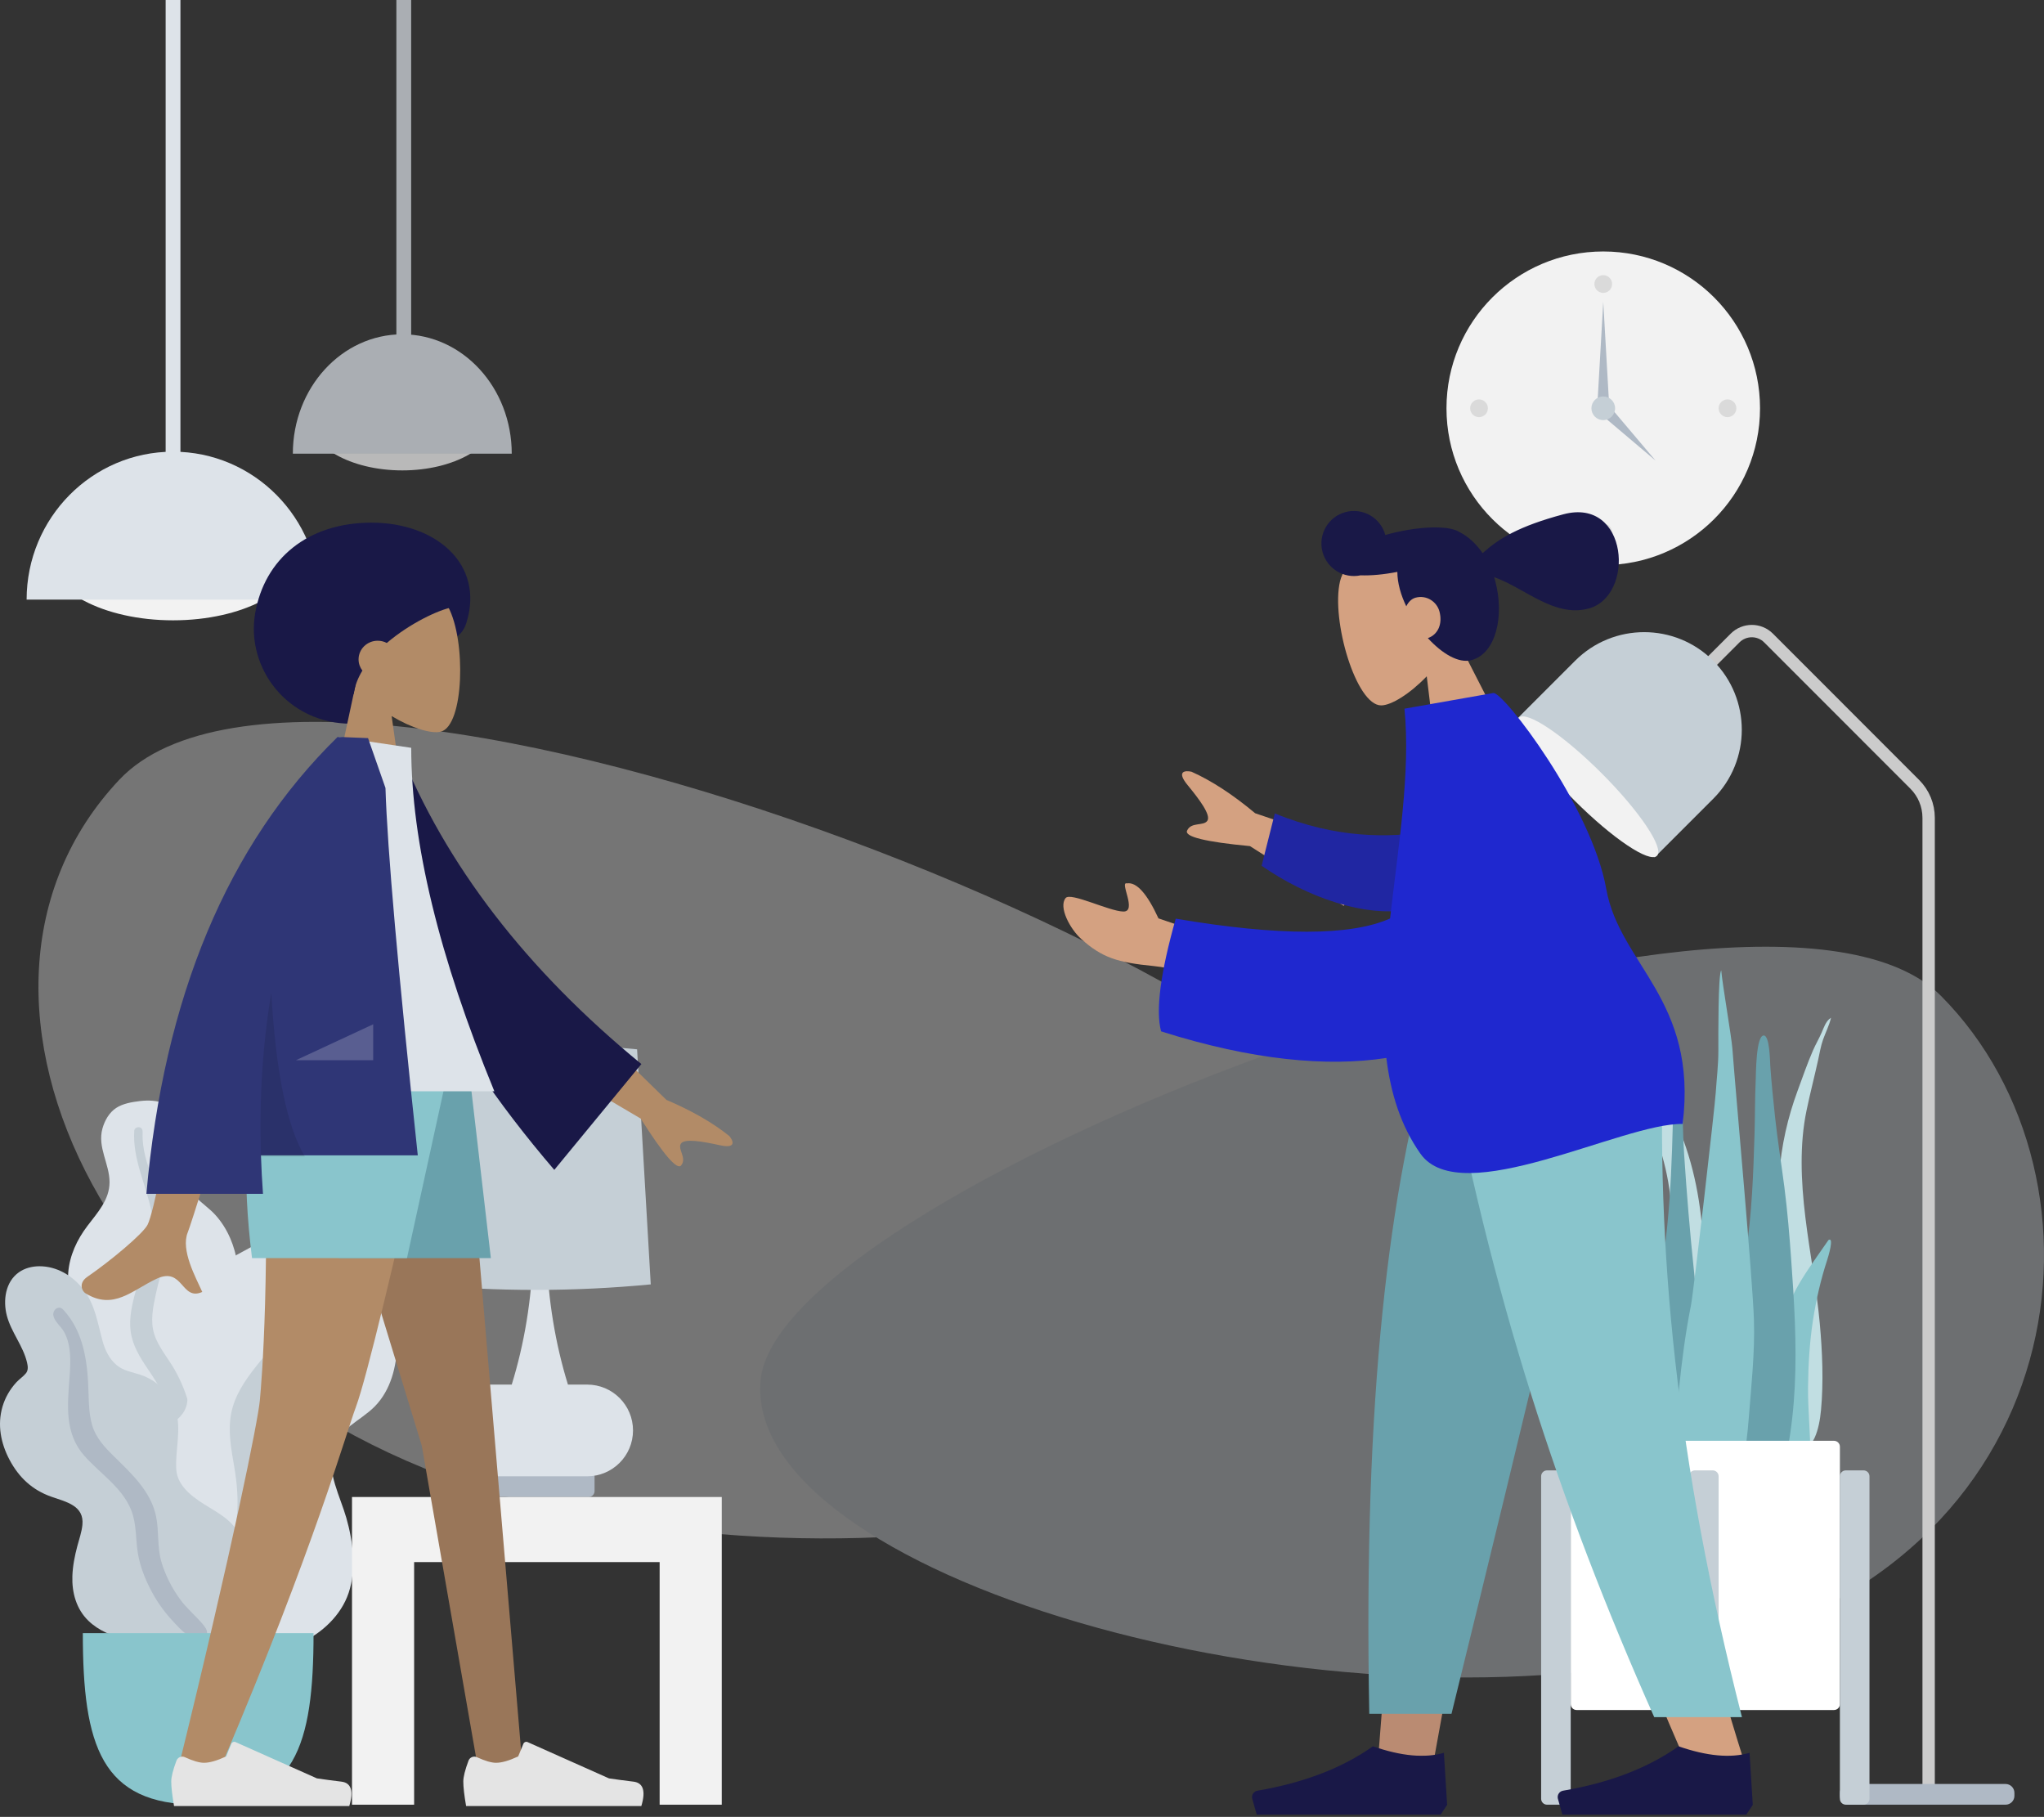 <svg width="809" height="719" viewBox="0 0 809 719" fill="none" xmlns="http://www.w3.org/2000/svg">
<rect x="0" y="0" width="809" height="719" fill="#333333" stroke="none"/>
<path d="M634.556 223.616C668.825 223.616 696.606 195.835 696.606 161.566C696.606 127.296 668.825 99.515 634.556 99.515C600.286 99.515 572.505 127.296 572.505 161.566C572.505 195.835 600.286 223.616 634.556 223.616Z" fill="#F2F2F2"/>
<path d="M634.555 115.906C636.495 115.906 638.068 114.333 638.068 112.394C638.068 110.454 636.495 108.881 634.555 108.881C632.616 108.881 631.043 110.454 631.043 112.394C631.043 114.333 632.616 115.906 634.555 115.906Z" fill="black" fill-opacity="0.1"/>
<path d="M585.383 165.078C587.323 165.078 588.896 163.506 588.896 161.566C588.896 159.626 587.323 158.053 585.383 158.053C583.443 158.053 581.871 159.626 581.871 161.566C581.871 163.506 583.443 165.078 585.383 165.078Z" fill="black" fill-opacity="0.1"/>
<path d="M683.728 165.078C685.667 165.078 687.24 163.506 687.24 161.566C687.24 159.626 685.667 158.053 683.728 158.053C681.788 158.053 680.215 159.626 680.215 161.566C680.215 163.506 681.788 165.078 683.728 165.078Z" fill="black" fill-opacity="0.1"/>
<path d="M634.555 214.25C636.495 214.25 638.068 212.678 638.068 210.738C638.068 208.798 636.495 207.226 634.555 207.226C632.616 207.226 631.043 208.798 631.043 210.738C631.043 212.678 632.616 214.25 634.555 214.25Z" fill="black" fill-opacity="0.1"/>
<path fill-rule="evenodd" clip-rule="evenodd" d="M634.556 119.418L636.897 160.395H632.214L634.556 119.418Z" fill="#AFB9C5"/>
<path fill-rule="evenodd" clip-rule="evenodd" d="M655.276 182.287L633.752 164.074L637.063 160.762L655.276 182.287Z" fill="#AFB9C5"/>
<path d="M634.556 166.249C637.142 166.249 639.239 164.152 639.239 161.566C639.239 158.979 637.142 156.883 634.556 156.883C631.969 156.883 629.872 158.979 629.872 161.566C629.872 164.152 631.969 166.249 634.556 166.249Z" fill="#C5CFD6"/>
<g opacity="0.346">
<path fill-rule="evenodd" clip-rule="evenodd" d="M568.751 487.49C560.679 397.284 127.572 223.177 47.167 308.618C-33.238 394.059 44.061 554.411 212.56 595.472C381.059 636.534 576.823 577.696 568.751 487.49Z" fill="#F2F2F2"/>
<path fill-rule="evenodd" clip-rule="evenodd" d="M301.056 546.102C308.287 469.468 696.246 321.557 768.269 394.143C840.292 466.729 822.062 619.405 671.128 654.288C520.194 689.172 293.825 622.735 301.056 546.102Z" fill="#DDE3E9"/>
</g>
<path d="M68.49 245.479C95.97 245.479 118.247 233.685 118.247 219.136C118.247 204.588 95.97 192.794 68.49 192.794C41.01 192.794 18.732 204.588 18.732 219.136C18.732 233.685 41.01 245.479 68.49 245.479Z" fill="#F2F2F2"/>
<path fill-rule="evenodd" clip-rule="evenodd" d="M126.443 237.283C126.443 204.954 100.496 178.745 68.49 178.745C36.483 178.745 10.537 204.954 10.537 237.283" fill="#DDE3E9"/>
<path fill-rule="evenodd" clip-rule="evenodd" d="M65.563 0H71.417V187.323H65.563V0Z" fill="#DDE3E9"/>
<g opacity="0.7">
<path d="M159.224 186.152C179.765 186.152 196.417 176.634 196.417 164.893C196.417 153.152 179.765 143.635 159.224 143.635C138.683 143.635 122.032 153.152 122.032 164.893C122.032 176.634 138.683 186.152 159.224 186.152Z" fill="#F2F2F2"/>
<path fill-rule="evenodd" clip-rule="evenodd" d="M202.543 179.538C202.543 153.447 183.148 132.297 159.224 132.297C135.3 132.297 115.906 153.447 115.906 179.538" fill="#DDE3E9"/>
<path fill-rule="evenodd" clip-rule="evenodd" d="M156.883 0H162.737V159.224H156.883V0Z" fill="#DDE3E9"/>
</g>
<path d="M664.996 274.235L686.734 252.483C690.391 248.824 696.322 248.823 699.98 252.48L699.983 252.483L757.857 310.386C761.368 313.898 763.34 318.662 763.34 323.629V707.143" stroke="#CBCBCB" stroke-width="4.893"/>
<path d="M793.78 705.973H731.729C729.79 705.973 728.217 707.545 728.217 709.485V710.656C728.217 712.596 729.79 714.168 731.729 714.168H793.78C795.72 714.168 797.292 712.596 797.292 710.656V709.485C797.292 707.545 795.72 705.973 793.78 705.973Z" fill="#AFB9C5"/>
<path fill-rule="evenodd" clip-rule="evenodd" d="M678.071 261.473C693.159 276.561 693.159 301.023 678.071 316.111L654.891 339.291L600.252 284.653L623.432 261.473C638.52 246.385 662.983 246.385 678.071 261.473Z" fill="#C5CFD6"/>
<path d="M623.115 316.724C638.203 331.812 652.843 341.634 655.815 338.662C658.787 335.69 648.965 321.05 633.877 305.962C618.789 290.874 604.149 281.052 601.177 284.024C598.205 286.995 608.027 301.636 623.115 316.724Z" fill="#F2F2F2"/>
<path fill-rule="evenodd" clip-rule="evenodd" d="M55.328 435.728C58.682 435.318 62.261 435.463 65.38 436.787C72.012 439.602 73.897 447.437 73.806 453.805C73.708 460.659 72.253 468.146 77.464 473.669C79.859 476.208 82.839 478.151 85.191 480.736C87.705 483.499 89.677 486.661 91.137 490.056C93.818 496.292 95.134 503.625 92.682 510.167C90.524 515.926 85.093 521.124 86.266 527.673C87.49 534.505 94.378 539.728 98.684 544.817C103.558 550.576 108.045 557.936 108.782 565.488C109.489 572.725 106.339 580.045 101.504 585.516C91.844 596.448 77.323 601.807 62.682 601.774C56.466 601.76 49.428 601.479 44.064 598.138C42.406 597.106 41.531 595.947 40.545 594.337C39.662 592.893 38.494 591.954 37.143 590.932C34.175 588.688 32.031 585.663 30.663 582.277C25.35 569.126 29.596 552.857 37.033 541.179C38.795 538.412 40.238 535.749 39.382 532.451C38.488 529.009 36.293 525.904 34.351 522.945C32.432 520.02 30.241 517.23 28.741 514.068C27.17 510.755 26.728 507.287 27.005 503.661C27.527 496.851 30.466 490.567 34.629 485.09C38.637 479.815 43.344 474.768 43.355 467.855C43.366 460.53 38.469 454.013 40.555 446.564C41.419 443.48 43.154 440.316 45.951 438.467C48.633 436.694 52.174 436.113 55.328 435.728Z" fill="#DDE3E9"/>
<path fill-rule="evenodd" clip-rule="evenodd" d="M53.137 447.44C53.2 446.456 54.367 445.866 55.285 446.122C56.495 446.46 56.472 447.59 56.44 448.597C56.342 451.692 56.79 454.699 57.533 457.701C59.08 463.944 61.937 469.696 64.201 475.692C66.462 481.683 67.524 487.869 66.197 494.209C64.946 500.187 62.981 506.009 61.701 511.995C60.573 517.27 59.372 522.832 61.091 528.094C62.744 533.159 66.399 537.284 69.031 541.861C74.48 551.335 76.898 561.847 77.221 572.663C77.371 577.686 77.236 582.755 76.07 587.682C75.4 590.518 74.499 594.352 72.068 596.311C70.947 597.214 69.03 597.526 68.086 596.188C67.201 594.934 67.978 592.992 68.259 591.655C69.477 585.867 69.722 579.953 69.43 574.076C69.148 568.383 68.475 562.701 66.684 557.264C65.021 552.219 62.495 547.687 59.522 543.274C56.492 538.776 53.343 534.269 52.091 528.94C50.819 523.527 51.852 518.02 53.234 512.711C54.695 507.095 56.609 501.641 58.587 496.177C60.515 490.853 61.199 485.816 60.134 480.244C58.032 469.236 52.403 458.903 53.137 447.44Z" fill="#C5CFD6"/>
<path fill-rule="evenodd" clip-rule="evenodd" d="M143.878 449.085C148.028 450.345 152.15 452.379 155.109 455.567C161.399 462.346 159.469 472.593 155.997 480.077C152.259 488.132 146.594 496.228 149.787 505.47C151.255 509.719 153.723 513.567 155.115 517.849C156.603 522.424 157.245 527.189 157.163 531.964C157.012 540.733 154.679 550.09 148.346 556.551C142.77 562.239 133.652 565.562 131.567 573.917C129.391 582.633 134.71 592.394 137.071 600.652C139.743 609.998 141.116 621.036 137.989 630.351C134.992 639.278 127.428 646.296 118.866 650.251C101.757 658.154 81.894 656.938 64.739 649.282C57.455 646.031 49.349 642.037 44.822 635.296C43.423 633.213 43.01 631.388 42.705 628.97C42.432 626.803 41.559 625.085 40.514 623.174C38.218 618.975 37.303 614.283 37.488 609.567C38.207 591.25 51.787 574.219 66.683 564.276C70.212 561.921 73.311 559.523 74.05 555.177C74.822 550.641 73.888 545.827 73.174 541.317C72.469 536.86 71.374 532.421 71.287 527.901C71.195 523.166 72.51 518.834 74.751 514.691C78.963 506.909 85.732 501.006 93.509 496.694C100.999 492.541 109.188 489.02 112.853 480.851C116.739 472.194 114.439 461.939 120.823 454.216C123.467 451.018 127.175 448.178 131.432 447.446C135.515 446.744 139.975 447.9 143.878 449.085Z" fill="#DDE3E9"/>
<path fill-rule="evenodd" clip-rule="evenodd" d="M135.401 463.402C135.99 462.27 137.663 462.183 138.603 462.969C139.84 464.003 139.221 465.329 138.657 466.504C136.922 470.118 135.87 473.914 135.168 477.859C133.706 486.062 134.035 494.371 133.541 502.659C133.048 510.939 131.05 518.821 126.178 525.634C121.585 532.057 116.238 537.923 111.606 544.339C107.524 549.995 103.207 555.953 102.46 563.085C101.741 569.95 103.855 576.75 104.536 583.55C105.945 597.626 103.267 611.341 97.98 624.32C95.524 630.347 92.712 636.279 88.769 641.502C86.499 644.51 83.437 648.578 79.569 649.623C77.786 650.105 75.38 649.47 74.978 647.391C74.599 645.442 76.525 643.549 77.554 642.113C82.009 635.898 85.393 629.021 88.13 621.909C90.781 615.02 92.971 607.938 93.723 600.561C94.421 593.714 93.841 587.024 92.676 580.239C91.489 573.325 90.167 566.337 91.494 559.37C92.841 552.293 96.934 546.313 101.33 540.75C105.98 534.865 111.074 529.409 116.249 523.976C121.292 518.682 124.729 513.075 126.403 505.918C129.709 491.78 128.539 476.594 135.401 463.402Z" fill="#C5CFD6"/>
<path fill-rule="evenodd" clip-rule="evenodd" d="M15.578 501.088C22.479 501.088 28.546 504.746 32.727 509.937C37.62 516.013 38.609 523.434 40.596 530.676C41.585 534.28 43.285 537.858 46.266 540.306C48.976 542.533 52.418 542.979 55.662 544.067C62.147 546.241 67.383 551.479 69.451 557.87C71.974 565.666 69.302 573.527 69.762 581.428C70.184 588.684 77.338 593.21 83.094 596.688C88.769 600.118 93.882 603.329 95.592 610.01C97.404 617.097 98.012 625.006 95.502 632.007C91.322 643.663 79.088 648.795 67.268 649.591C56.54 650.313 43.051 649.179 34.995 641.393C30.174 636.733 28.428 630.216 28.645 623.732C28.78 619.7 29.578 615.705 30.611 611.809C31.343 609.048 32.332 606.298 32.613 603.444C33.362 595.853 26.345 594.394 20.372 592.31C12.783 589.661 7.469 584.657 3.775 577.686C0.334 571.195 -1.11 563.909 0.953 556.763C2.006 553.114 3.917 549.803 6.508 546.988C7.649 545.748 9.257 544.715 10.287 543.412C11.248 542.196 11.038 540.621 10.707 539.197C9.176 532.618 4.404 527.17 2.698 520.603C1.158 514.675 2.068 507.298 7.488 503.474C9.829 501.822 12.716 501.106 15.578 501.088Z" fill="#C5CFD6"/>
<path fill-rule="evenodd" clip-rule="evenodd" d="M24.982 518.23C32.296 526.021 34.284 536.592 34.867 546.837C35.194 552.583 34.854 558.642 36.542 564.215C37.986 568.985 41.372 572.631 44.862 576.077C51.887 583.013 59.722 590.065 61.777 600.104C62.982 605.996 62.168 612.081 63.834 617.908C65.349 623.204 68.016 628.407 71.26 632.88C73.873 636.481 77.275 639.238 80.131 642.596C81.002 643.62 82.25 645.129 81.89 646.576C81.47 648.27 79.311 648.806 77.78 648.54C74.21 647.92 71.205 644.511 68.871 642.033C65.457 638.409 62.557 634.511 60.199 630.138C57.582 625.283 55.475 620.13 54.574 614.683C53.64 609.031 54.105 603.141 51.971 597.718C48.381 588.591 39.673 583.206 33.376 576.093C25.532 567.229 26.702 556.198 27.505 545.295C27.947 539.304 28.385 532.537 25.358 527.067C24.202 524.979 21.625 523.032 21.128 520.658C20.673 518.483 23.157 516.286 24.982 518.23Z" fill="#AFB9C5"/>
<path fill-rule="evenodd" clip-rule="evenodd" d="M32.782 646.264C32.782 690.821 40.053 714.168 78.442 714.168C116.83 714.168 124.101 690.821 124.101 646.264H32.782Z" fill="#89C5CC"/>
<path d="M232.983 581.871H193.176C191.883 581.871 190.835 582.92 190.835 584.213V590.067C190.835 591.36 191.883 592.408 193.176 592.408H232.983C234.276 592.408 235.324 591.36 235.324 590.067V584.213C235.324 582.92 234.276 581.871 232.983 581.871Z" fill="#AFB9C5"/>
<path fill-rule="evenodd" clip-rule="evenodd" d="M202.543 547.919C207.569 531.628 210.385 514.457 210.992 496.405H214.25H216.338C216.945 514.457 219.761 531.628 224.787 547.919H232.397C242.419 547.919 250.544 556.044 250.544 566.066C250.544 576.088 242.419 584.213 232.397 584.213H193.762C183.74 584.213 175.615 576.088 175.615 566.066C175.615 556.044 183.74 547.919 193.762 547.919H202.543Z" fill="#DDE3E9"/>
<path fill-rule="evenodd" clip-rule="evenodd" d="M171.66 415.246C185.077 413.936 198.493 413.281 211.909 413.281C225.325 413.281 238.741 413.936 252.157 415.246L257.569 508.269C242.349 509.726 227.129 510.455 211.909 510.455C196.689 510.455 181.469 509.726 166.249 508.269L171.66 415.246Z" fill="#C5CFD6"/>
<path fill-rule="evenodd" clip-rule="evenodd" d="M163.907 592.408H261.081H285.667V714.168H261.081V618.165H163.907V714.168H139.321V592.408H163.907Z" fill="#F2F2F2"/>
<path fill-rule="evenodd" clip-rule="evenodd" d="M629.148 384.255C639.489 408.828 657.069 425.902 666.379 451.453C671.9 466.606 674.202 483.081 674.342 499.955C674.417 509.12 674.258 518.291 674.215 527.456C674.173 536.394 673.93 545.274 673.172 554.155C672.409 563.083 671.556 571.904 671.179 580.887C670.886 587.886 670.752 596.027 668.38 602.411C666.493 607.488 661.698 608.232 660.426 602.074C659.719 598.651 659.808 594.829 659.886 591.311C659.986 586.798 660.248 582.291 660.382 577.778C660.92 559.669 660.223 541.556 660.587 523.44C660.944 505.74 663.219 488.059 660.701 470.477C658.622 455.957 653.341 443.489 647.272 431.537C641.433 420.037 635.077 408.817 631.131 395.736C629.998 391.979 629.122 388.086 628.702 384.047C628.885 383.961 629.034 384.031 629.148 384.255Z" fill="#C1DEE2"/>
<path fill-rule="evenodd" clip-rule="evenodd" d="M626.329 432.735C628.377 434.214 629.521 436.377 630.906 438.511C632.627 441.165 634.65 443.56 636.371 446.216C639.959 451.752 643.112 457.628 646.382 463.388C652.592 474.321 657.307 485.974 659.642 498.624C662.062 511.732 662.715 525.263 663.73 538.567C664.807 552.668 665.892 566.871 666.034 581.027C666.098 587.368 666.441 594.101 665.68 600.398C665.206 604.318 663.436 607.659 659.448 607.628C650.976 607.561 646.998 598.177 645.336 590.481C642.89 579.148 642.402 567.111 642.789 555.522C643.257 541.548 645.683 527.784 646.732 513.863C647.844 499.127 647.216 484.651 642.15 470.776C639.59 463.764 636.619 456.92 633.952 449.955C632.816 446.989 631.886 443.943 630.351 441.182C628.645 438.11 626.526 435.321 625.19 432.013C625.569 432.254 625.95 432.495 626.329 432.735Z" fill="#89C5CC"/>
<path fill-rule="evenodd" clip-rule="evenodd" d="M723.925 403.35C724.185 403.148 724.445 402.946 724.705 402.744C723.956 405.896 722.605 408.457 721.572 411.339C720.643 413.929 720.173 416.861 719.547 419.693C718.078 426.344 716.381 432.845 714.994 439.552C712.248 452.825 712.767 467.124 714.568 481.85C716.269 495.761 718.959 509.65 720.241 523.557C721.303 535.091 721.76 546.984 720.747 557.989C720.058 565.462 717.8 574.385 711.648 573.631C708.752 573.276 707.242 569.79 706.633 565.855C705.655 559.535 705.451 552.89 705.069 546.605C704.219 532.577 704.05 518.592 703.882 504.709C703.723 491.61 703.285 478.251 704.16 465.482C705.004 453.16 707.645 442.058 711.42 431.813C713.408 426.416 715.303 420.893 717.537 415.749C718.609 413.282 719.917 411.101 720.989 408.636C721.851 406.653 722.537 404.618 723.925 403.35Z" fill="#C1DEE2"/>
<path fill-rule="evenodd" clip-rule="evenodd" d="M628.946 473.343C630.067 471.462 632.533 477.665 632.908 478.445C632.749 478.057 632.59 477.67 632.429 477.282C634.653 480.98 636.687 484.829 637.952 489.069C639.204 493.266 640.279 497.548 641.453 501.775C643.657 509.706 646.499 517.412 648.496 525.414C650.441 533.212 650.932 540.878 650.461 548.943C649.971 557.326 649.672 565.838 650.243 574.217C650.516 578.218 651.816 581.946 652.707 585.798C653.599 589.654 654.302 593.562 655.357 597.37C655.599 596.874 655.63 598.533 655.629 598.659C655.623 599.61 655.49 600.408 655.184 601.31C654.397 603.63 652.926 605.601 650.686 606.241C646.64 607.397 642.882 603.716 641.577 599.829C639.705 594.252 638.674 588.089 637.782 582.227C636.964 576.852 636.77 571.444 637.013 565.995C637.492 555.248 639.437 544.643 639.963 533.9C640.535 522.204 638.218 511.214 636.278 499.829C635.343 494.343 634.45 488.909 632.631 483.683C631.895 481.567 630.935 479.699 629.928 477.745C629.356 476.633 628.197 474.649 628.946 473.343Z" fill="#C1DEE2"/>
<path fill-rule="evenodd" clip-rule="evenodd" d="M661.778 455.073C661.314 468.472 660.514 481.77 658.728 495.028C656.904 508.558 654.81 522.041 653.056 535.583C651.348 548.764 649.559 562.165 649.797 575.531C649.973 585.375 648.34 602.03 659.274 606.889C670.348 611.81 672.724 590.796 673.451 583.86C674.844 570.553 674.393 557.105 673.717 543.726C673.023 529.993 671.864 516.331 670.427 502.649C668.832 487.452 667.58 472.186 666.576 456.945C666.078 449.407 665.956 441.881 666.093 434.34C666.223 427.225 665.952 420.036 663.423 413.28C663.29 413.377 663.158 413.473 663.026 413.568" fill="#69A1AC"/>
<path fill-rule="evenodd" clip-rule="evenodd" d="M718.948 497.523C716.956 500.425 714.949 503.298 713.068 506.371C709.703 511.869 706.66 517.984 705.744 525.846C703.828 542.3 705.365 560.07 705.736 577.027C705.812 580.492 705.374 583.853 706.74 587.151C707.978 590.141 710.293 592.42 712.5 592.408C717.224 592.381 716.504 580.812 716.511 575.72C716.526 566.795 715.525 557.779 715.611 548.862C715.697 540.028 716.234 531.17 717.515 522.78C718.812 514.288 720.711 506.134 723.217 498.524C723.565 497.468 726.06 489.307 723.702 490.714" fill="#89C5CC"/>
<path fill-rule="evenodd" clip-rule="evenodd" d="M698.084 409.768C694.978 409.768 694.997 425.253 694.904 427.242C694.566 434.419 694.645 441.599 694.432 448.777C693.965 464.444 693.391 480.248 691.038 495.733C689.771 504.07 688.302 512.369 686.722 520.642C685.137 528.939 683.01 537.226 681.968 545.628C680.967 553.705 681.532 561.941 681.67 570.058C681.807 578.224 682.054 586.406 683.124 594.501C683.387 596.499 683.697 598.49 684.028 600.476C684.304 602.131 684.143 604.183 684.61 605.756C685.359 608.274 688.566 609.099 690.727 608.705C696.572 607.638 700.305 600.299 702.302 594.936C704.852 588.089 706.205 580.662 707.54 573.446C709.053 565.271 709.939 556.971 710.355 548.648C711.201 531.733 710.116 514.8 708.904 497.939C708.23 488.562 707.452 479.226 706.26 469.907C705.074 460.627 703.552 451.39 702.561 442.083C701.841 435.32 701.131 428.547 700.665 421.758C700.553 420.14 700.459 409.768 698.084 409.768Z" fill="#69A1AC"/>
<path fill-rule="evenodd" clip-rule="evenodd" d="M694.195 522.324C693.689 506.067 687.154 434.658 685.667 414.998C685.295 410.078 681.716 389.59 681.252 384.011C679.993 385.588 680.1 410.131 680.114 415.77C680.129 421.348 679.437 426.834 679.081 432.382C678.718 438.044 670.349 511.158 669.262 516.598C667.102 527.42 665.656 538.525 664.54 549.59C663.454 560.375 661.764 571.753 663.218 582.595C663.553 585.091 664.081 587.547 664.942 589.839C665.873 592.317 666.51 594.608 667.257 597.2C668.459 601.375 670.633 605.04 673.973 606.764C680.821 610.298 684.498 602.297 686.363 595.331C689.34 584.207 691.251 572.9 692.147 561.217C693.138 548.292 694.601 535.339 694.195 522.324Z" fill="#89C5CC"/>
<path d="M725.876 570.164H624.019C622.726 570.164 621.677 571.212 621.677 572.505V674.362C621.677 675.655 622.726 676.703 624.019 676.703H725.876C727.169 676.703 728.217 675.655 728.217 674.362V572.505C728.217 571.212 727.169 570.164 725.876 570.164Z" fill="white"/>
<path d="M619.336 581.871H612.311C611.018 581.871 609.97 582.92 609.97 584.213V711.826C609.97 713.12 611.018 714.168 612.311 714.168H619.336C620.629 714.168 621.677 713.12 621.677 711.826V584.213C621.677 582.92 620.629 581.871 619.336 581.871Z" fill="#C5CFD6"/>
<path d="M677.874 581.871H670.849C669.556 581.871 668.508 582.92 668.508 584.213V711.826C668.508 713.12 669.556 714.168 670.849 714.168H677.874C679.167 714.168 680.216 713.12 680.216 711.826V584.213C680.216 582.92 679.167 581.871 677.874 581.871Z" fill="#C5CFD6"/>
<path d="M737.583 581.871H730.559C729.265 581.871 728.217 582.92 728.217 584.213V711.826C728.217 713.12 729.265 714.168 730.559 714.168H737.583C738.876 714.168 739.925 713.12 739.925 711.826V584.213C739.925 582.92 738.876 581.871 737.583 581.871Z" fill="#C5CFD6"/>
<path fill-rule="evenodd" clip-rule="evenodd" d="M139.101 286.399C153.155 286.399 158.267 269.573 166.251 260.339C171.964 253.733 181.714 255.703 184.6 246.454C191.857 223.197 172.434 206.828 147.094 206.828C121.755 206.828 104.669 221.184 100.98 242.765C97.291 264.346 113.762 286.399 139.101 286.399Z" fill="#191847"/>
<path fill-rule="evenodd" clip-rule="evenodd" d="M140.653 271.376C134.987 264.725 131.152 256.573 131.793 247.44C133.639 221.124 170.272 226.913 177.398 240.195C184.524 253.477 183.678 287.169 174.468 289.543C170.795 290.489 162.971 288.17 155.008 283.37L160.006 318.732H130.493L140.653 271.376Z" fill="#B28B67"/>
<path fill-rule="evenodd" clip-rule="evenodd" d="M153.095 254.446C152.023 253.879 150.794 253.557 149.488 253.557C145.307 253.557 141.917 256.86 141.917 260.935C141.917 262.598 142.482 264.133 143.435 265.367C141.641 268.324 140.416 271.43 140.015 274.624C133.797 274.624 111.105 251.098 133.711 228.963C156.317 206.828 188.985 238.427 179.169 240.269C173.525 241.329 162.158 246.717 153.095 254.446Z" fill="#191847"/>
<path fill-rule="evenodd" clip-rule="evenodd" d="M120.656 420.797L166.93 572.08L189.347 700.737H206.923L183.237 420.797H120.656Z" fill="#997659"/>
<path fill-rule="evenodd" clip-rule="evenodd" d="M104.101 420.797C107.244 503.86 103.545 546.705 102.842 554.252C102.138 561.798 92.505 610.731 69.701 703.271L88.43 696.838C124.47 611.966 136.751 567.856 140.885 556.711C145.018 545.566 155.997 500.261 173.82 420.797H104.101Z" fill="#B28B67"/>
<path fill-rule="evenodd" clip-rule="evenodd" d="M69.842 696.745C68.466 700.418 67.778 703.166 67.778 704.989C67.778 707.207 68.148 710.443 68.886 714.697H138.244C140.047 708.738 139.006 705.521 135.123 705.046C131.24 704.571 128.014 704.142 125.445 703.759L93.209 689.388C92.588 689.112 91.861 689.39 91.585 690.011C91.58 690.021 91.575 690.032 91.571 690.043L89.499 695.069C85.904 696.746 82.983 697.585 80.735 697.585C78.909 697.585 76.387 696.848 73.17 695.373C71.935 694.807 70.475 695.349 69.909 696.583C69.885 696.637 69.862 696.691 69.842 696.745Z" fill="#E4E4E4"/>
<path fill-rule="evenodd" clip-rule="evenodd" d="M185.434 696.745C184.058 700.418 183.371 703.166 183.371 704.989C183.371 707.207 183.74 710.443 184.479 714.697H253.836C255.639 708.738 254.598 705.521 250.715 705.046C246.832 704.571 243.606 704.142 241.038 703.759L208.801 689.388C208.181 689.112 207.454 689.39 207.177 690.011C207.172 690.021 207.168 690.032 207.163 690.043L205.091 695.069C201.496 696.746 198.575 697.585 196.328 697.585C194.502 697.585 191.98 696.848 188.762 695.373C187.527 694.807 186.068 695.349 185.502 696.583C185.477 696.637 185.455 696.691 185.434 696.745Z" fill="#E4E4E4"/>
<path fill-rule="evenodd" clip-rule="evenodd" d="M114.507 420.797L134.182 497.874H194.278L185.318 420.797H114.507Z" fill="#69A1AC"/>
<path fill-rule="evenodd" clip-rule="evenodd" d="M103.44 420.797C96.966 440.202 95.736 465.895 99.751 497.874H161.076L177.94 420.797H103.44Z" fill="#89C5CC"/>
<path fill-rule="evenodd" clip-rule="evenodd" d="M228.924 401.272L263.759 435.255C273.895 439.579 282.2 444.353 288.674 449.577C290.129 451.333 291.714 454.698 284.865 453.192C278.015 451.687 270.742 450.411 269.455 452.638C268.167 454.866 271.961 458.279 269.581 461.195C267.995 463.138 262.661 456.956 253.578 442.649L217.354 421.292L228.924 401.272ZM74.305 406.065L100.003 406.166C84.136 457.388 75.57 484.566 74.305 487.7C71.46 494.752 77.481 505.491 80.056 511.263C71.67 515.016 72.563 501.118 61.984 506.04C52.327 510.532 44.982 518.672 33.825 511.788C32.453 510.942 30.95 507.755 34.582 505.265C43.63 499.061 56.668 488.203 58.43 484.629C60.832 479.755 66.124 453.567 74.305 406.065Z" fill="#B28B67"/>
<path fill-rule="evenodd" clip-rule="evenodd" d="M147.334 298.235L157.967 296.411C176.275 342.144 208.237 383.698 253.855 421.074L219.384 462.953C173.771 409.735 145.656 354.829 147.334 298.235Z" fill="#191847"/>
<path fill-rule="evenodd" clip-rule="evenodd" d="M100.98 431.864H195.668C173.731 378.526 162.762 333.216 162.762 295.934L134.2 291.678C111.752 327.78 105.413 372.229 100.98 431.864Z" fill="#DDE3E9"/>
<path fill-rule="evenodd" clip-rule="evenodd" d="M133.595 291.698C133.599 291.691 133.603 291.685 133.606 291.678H135.471C137.702 291.755 141.1 291.893 145.665 292.093L152.567 311.817C153.297 335.864 157.56 384.327 165.357 457.204H103.287C103.45 462.237 103.718 467.317 104.092 472.445H57.941C64.844 394.56 90.055 334.304 133.572 291.678L133.595 291.698Z" fill="#2F3676"/>
<path fill-rule="evenodd" clip-rule="evenodd" d="M107.387 392.801C109.154 424.176 113.577 445.806 120.656 457.688H103.303C102.544 435.115 103.905 413.485 107.387 392.801Z" fill="black" fill-opacity="0.1"/>
<path fill-rule="evenodd" clip-rule="evenodd" d="M117.103 419.567L147.709 405.339V419.567H117.103Z" fill="white" fill-opacity="0.2"/>
<path fill-rule="evenodd" clip-rule="evenodd" d="M575.957 251.622C579.884 243.363 581.553 234.085 578.431 225.025C569.436 198.922 533.972 214.697 530.366 230.054C526.761 245.412 536.743 279.241 546.695 279.146C550.665 279.108 557.946 274.644 564.696 267.635L569.221 304.735L599.055 296.741L575.957 251.622Z" fill="#D4A181"/>
<path fill-rule="evenodd" clip-rule="evenodd" d="M565.131 252.518C570.733 258.628 577.283 262.605 582.395 261.235C592.104 258.633 595.529 243.802 591.79 229.845C591.658 229.355 591.518 228.87 591.369 228.392C603.529 232.688 615.167 244.46 628.757 240.818C647.246 235.864 644.597 196.603 618.764 203.525C601.197 208.232 593.241 213.109 586.809 218.893C584.231 215.145 581.058 212.264 577.668 210.566C576.81 210.001 575.61 209.562 574.131 209.254C573.217 209.031 572.297 208.897 571.379 208.857C566.445 208.41 559.628 208.989 552.293 210.682C550.923 210.998 549.587 211.342 548.291 211.708C546.435 204.866 539.392 200.811 532.54 202.647C525.675 204.486 521.6 211.543 523.44 218.408C525.219 225.048 531.878 229.077 538.524 227.671C542.582 227.823 547.625 227.382 553.062 226.309C553.066 228.398 553.378 230.689 554.048 233.192C554.641 235.403 555.513 237.681 556.6 239.941C557.389 238.254 558.697 236.941 560.269 236.519C564.667 235.341 568.697 238.139 569.726 241.98C571.033 246.854 569.163 251.135 565.131 252.518Z" fill="#191847"/>
<path fill-rule="evenodd" clip-rule="evenodd" d="M637.11 410.51L589.968 572.958L567.795 694.926H545.54L567.755 410.51H637.11Z" fill="#BA8B72"/>
<path fill-rule="evenodd" clip-rule="evenodd" d="M658.297 410.51C655.007 494.901 656.304 540.93 657.041 548.597C657.777 556.264 661.956 607.615 690.437 697.5H667.289C629.572 611.27 616.405 559.92 612.079 548.597C607.753 537.274 594.976 491.245 576.323 410.51H658.297Z" fill="#D4A181"/>
<path fill-rule="evenodd" clip-rule="evenodd" d="M638.123 410.51C625.86 466.409 604.651 555.637 574.496 678.196H541.946C539.541 552.401 549.769 469.607 567.481 410.51H638.123Z" fill="#69A1AC"/>
<path fill-rule="evenodd" clip-rule="evenodd" d="M658.461 410.51C655.24 494.901 663.588 578.042 689.45 679.51H654.72C616.933 594.567 589.85 511.836 571.34 410.51H658.461Z" fill="#89C5CC"/>
<path fill-rule="evenodd" clip-rule="evenodd" d="M693.736 714.23L692.459 693.639C684.981 695.826 675.615 694.968 664.361 691.065C652.259 699.637 637.026 705.49 618.659 708.625C617.258 708.864 616.316 710.194 616.555 711.595C616.57 711.686 616.591 711.775 616.616 711.864L618.382 718.091H664.361H691.182L693.736 714.23Z" fill="#191847"/>
<path fill-rule="evenodd" clip-rule="evenodd" d="M572.763 714.23L571.486 693.639C564.008 695.826 554.642 694.968 543.387 691.065C531.286 699.637 516.052 705.49 497.686 708.625C496.284 708.864 495.342 710.193 495.581 711.595C495.597 711.686 495.617 711.775 495.642 711.864L497.408 718.091H543.387H570.208L572.763 714.23Z" fill="#191847"/>
<path fill-rule="evenodd" clip-rule="evenodd" d="M545.027 338.162L496.788 321.825C487.94 314.428 479.543 308.952 471.596 305.398C469.266 304.874 465.376 304.995 470.034 310.667C474.693 316.339 479.338 322.514 477.872 324.773C476.407 327.032 471.421 325.117 469.833 328.72C468.774 331.123 477.074 333.16 494.731 334.832L531.857 358.463L545.027 338.162ZM479.713 370.639L458.518 363.431C453.988 353.592 449.831 348.973 446.049 349.573C442.915 348.736 450.258 360.883 444.567 360.721C438.877 360.559 423.716 352.954 421.764 355.385C418.875 358.982 423.543 367.639 427.938 371.579C436.154 378.944 442.224 380.888 456.628 382.295C464.159 383.031 472.627 385.674 482.032 390.225L479.713 370.639Z" fill="#D4A181"/>
<path fill-rule="evenodd" clip-rule="evenodd" d="M565.505 329.017C550.068 331.571 528.947 331.94 504.568 321.889L499.344 342.608C517.113 354.95 540.551 363.532 559.052 359.731C573.632 356.736 577.995 337.692 565.505 329.017Z" fill="#2026A2"/>
<path fill-rule="evenodd" clip-rule="evenodd" d="M550.187 363.468C534.548 370.432 506.268 370.458 465.348 363.546C459.281 384.989 457.35 399.854 459.554 408.141C495.628 419.571 525.295 422.272 548.709 418.667C550.408 432.638 554.415 445.51 562.195 456.545C578.191 479.231 642.274 444.309 665.974 444.78C672.103 395.668 641.031 381.627 635.753 351.824C629.973 319.187 594.905 273.566 591.049 274.246L555.883 280.447C558.338 305.718 553.416 334.913 550.187 363.468Z" fill="#1F28CF"/>
</svg>
